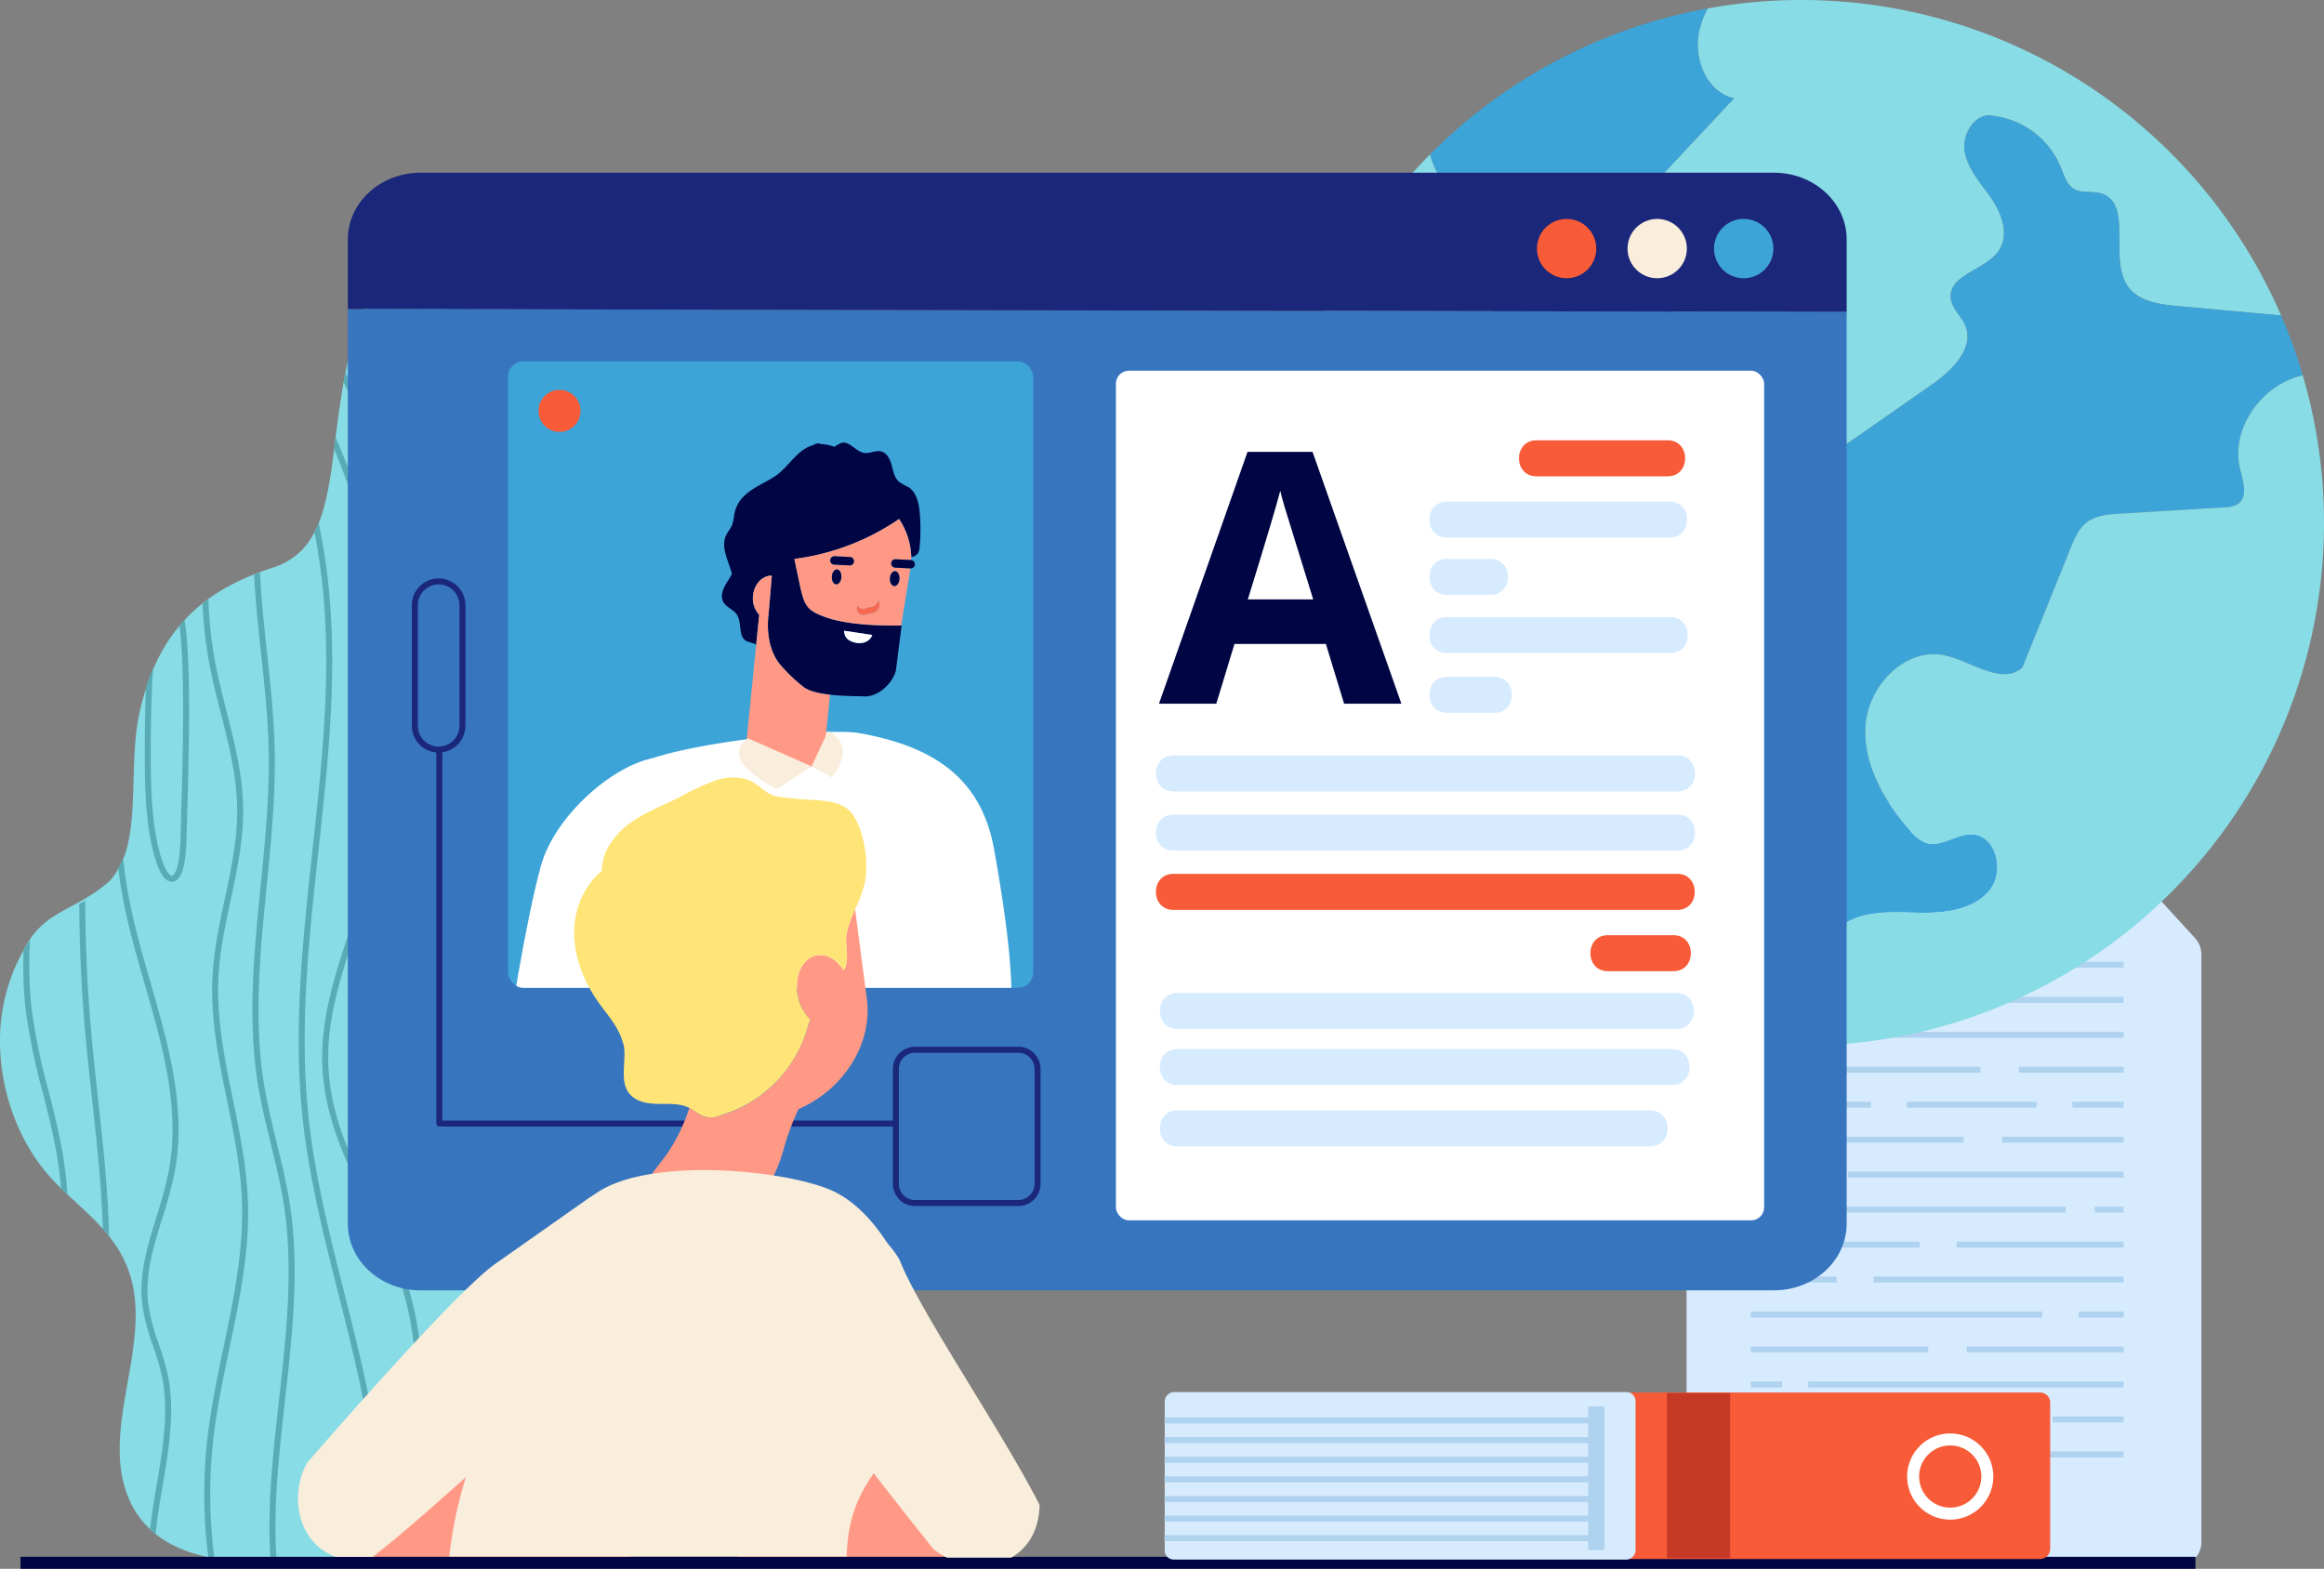 <svg xmlns="http://www.w3.org/2000/svg" xmlns:xlink="http://www.w3.org/1999/xlink" width="631" height="426.004" viewBox="0 0 631 426.004">
  <rect x="0" y="0" width="631" height="426.004" fill="#808080" stroke="none"/>
  <defs>
    <clipPath id="clip-path">
      <path id="Path_1965" data-name="Path 1965" d="M674.307,124.236c-10.96-13.845-22.328-28.033-36.428-35.081S606.091,83.961,596.072,99c-25.262,37.918-8.15,79.255-33.354,87.454-48.079,15.638-33.872,58.844-40.222,78.013-7.117,16.678-19.7,11.909-27.476,25.833-11.088,18.921-7.084,45.233,6.6,60.986,7.893,9.086,18.843,15.019,22.517,28.066,5.122,18.185-7.156,39.316-1.558,57.246,4.818,15.43,19.652,19.117,32.1,19.736a269.245,269.245,0,0,0,49.181-2.073c3.055-.408,6.263-.952,8.74-3.384,3.847-3.782,4.776-10.853,5.321-17.213.349-4.111.606-8.232.89-12.349l25.829-.075Z" transform="translate(-488.612 -85.201)" fill="none"/>
    </clipPath>
    <clipPath id="clip-path-2">
      <rect id="Rectangle_16840" data-name="Rectangle 16840" width="142.572" height="170.13" rx="4.145" fill="#3da4d8"/>
    </clipPath>
  </defs>
  <g id="Group_8546" data-name="Group 8546" transform="translate(-488.612 -119.329)">
    <path id="Path_1945" data-name="Path 1945" d="M730.9,135.839H635.19a6.309,6.309,0,0,0-6.113,6.484V336.472a6.307,6.307,0,0,0,6.113,6.484H762.759a6.3,6.3,0,0,0,6.113-6.484V177.15a6.7,6.7,0,0,0-1.725-4.515l-31.864-34.827A5.943,5.943,0,0,0,730.9,135.839Z" transform="translate(317.457 201.438)" fill="#d7ebff"/>
    <g id="Group_8487" data-name="Group 8487" transform="translate(963.984 380.505)">
      <g id="Group_8456" data-name="Group 8456" transform="translate(79.451 0)">
        <rect id="Rectangle_16804" data-name="Rectangle 16804" width="21.773" height="1.63" fill="#afd2ef"/>
      </g>
      <g id="Group_8457" data-name="Group 8457" transform="translate(0 0)">
        <rect id="Rectangle_16805" data-name="Rectangle 16805" width="69.082" height="1.63" fill="#afd2ef"/>
      </g>
      <g id="Group_8458" data-name="Group 8458" transform="translate(49.21 9.497)">
        <rect id="Rectangle_16806" data-name="Rectangle 16806" width="52.014" height="1.63" fill="#afd2ef"/>
      </g>
      <g id="Group_8459" data-name="Group 8459" transform="translate(0 9.497)">
        <rect id="Rectangle_16807" data-name="Rectangle 16807" width="34.524" height="1.63" fill="#afd2ef"/>
      </g>
      <g id="Group_8460" data-name="Group 8460" transform="translate(24.731 18.994)">
        <rect id="Rectangle_16808" data-name="Rectangle 16808" width="76.493" height="1.63" fill="#afd2ef"/>
      </g>
      <g id="Group_8461" data-name="Group 8461" transform="translate(0 18.994)">
        <rect id="Rectangle_16809" data-name="Rectangle 16809" width="14.938" height="1.63" fill="#afd2ef"/>
      </g>
      <g id="Group_8462" data-name="Group 8462" transform="translate(72.813 28.489)">
        <rect id="Rectangle_16810" data-name="Rectangle 16810" width="28.411" height="1.63" fill="#afd2ef"/>
      </g>
      <g id="Group_8463" data-name="Group 8463" transform="translate(0 28.489)">
        <rect id="Rectangle_16811" data-name="Rectangle 16811" width="62.352" height="1.63" fill="#afd2ef"/>
      </g>
      <g id="Group_8464" data-name="Group 8464" transform="translate(87.312 37.986)">
        <rect id="Rectangle_16812" data-name="Rectangle 16812" width="13.912" height="1.63" fill="#afd2ef"/>
      </g>
      <g id="Group_8465" data-name="Group 8465" transform="translate(42.346 37.986)">
        <rect id="Rectangle_16813" data-name="Rectangle 16813" width="35.24" height="1.63" fill="#afd2ef"/>
      </g>
      <g id="Group_8466" data-name="Group 8466" transform="translate(0 37.986)">
        <rect id="Rectangle_16814" data-name="Rectangle 16814" width="32.616" height="1.63" fill="#afd2ef"/>
      </g>
      <g id="Group_8467" data-name="Group 8467" transform="translate(68.223 47.483)">
        <rect id="Rectangle_16815" data-name="Rectangle 16815" width="33.002" height="1.63" fill="#afd2ef"/>
      </g>
      <g id="Group_8468" data-name="Group 8468" transform="translate(0 47.483)">
        <rect id="Rectangle_16816" data-name="Rectangle 16816" width="57.761" height="1.63" fill="#afd2ef"/>
      </g>
      <g id="Group_8469" data-name="Group 8469" transform="translate(26.338 56.979)">
        <rect id="Rectangle_16817" data-name="Rectangle 16817" width="74.886" height="1.63" fill="#afd2ef"/>
      </g>
      <g id="Group_8470" data-name="Group 8470" transform="translate(0 56.979)">
        <rect id="Rectangle_16818" data-name="Rectangle 16818" width="16.533" height="1.63" fill="#afd2ef"/>
      </g>
      <g id="Group_8471" data-name="Group 8471" transform="translate(93.373 66.476)">
        <rect id="Rectangle_16819" data-name="Rectangle 16819" width="7.851" height="1.63" fill="#afd2ef"/>
      </g>
      <g id="Group_8472" data-name="Group 8472" transform="translate(0 66.476)">
        <rect id="Rectangle_16820" data-name="Rectangle 16820" width="85.478" height="1.63" fill="#afd2ef"/>
      </g>
      <g id="Group_8473" data-name="Group 8473" transform="translate(55.87 75.973)">
        <rect id="Rectangle_16821" data-name="Rectangle 16821" width="45.354" height="1.63" fill="#afd2ef"/>
      </g>
      <g id="Group_8474" data-name="Group 8474" transform="translate(0 75.973)">
        <rect id="Rectangle_16822" data-name="Rectangle 16822" width="45.8" height="1.63" fill="#afd2ef"/>
      </g>
      <g id="Group_8475" data-name="Group 8475" transform="translate(33.365 85.468)">
        <rect id="Rectangle_16823" data-name="Rectangle 16823" width="67.859" height="1.63" fill="#afd2ef"/>
      </g>
      <g id="Group_8476" data-name="Group 8476" transform="translate(0 85.468)">
        <rect id="Rectangle_16824" data-name="Rectangle 16824" width="23.298" height="1.63" fill="#afd2ef"/>
      </g>
      <g id="Group_8477" data-name="Group 8477" transform="translate(89.031 94.965)">
        <rect id="Rectangle_16825" data-name="Rectangle 16825" width="12.193" height="1.63" fill="#afd2ef"/>
      </g>
      <g id="Group_8478" data-name="Group 8478" transform="translate(0 94.965)">
        <rect id="Rectangle_16826" data-name="Rectangle 16826" width="79.162" height="1.63" fill="#afd2ef"/>
      </g>
      <g id="Group_8479" data-name="Group 8479" transform="translate(58.633 104.462)">
        <rect id="Rectangle_16827" data-name="Rectangle 16827" width="42.591" height="1.63" fill="#afd2ef"/>
      </g>
      <g id="Group_8480" data-name="Group 8480" transform="translate(0 104.462)">
        <rect id="Rectangle_16828" data-name="Rectangle 16828" width="48.169" height="1.63" fill="#afd2ef"/>
      </g>
      <g id="Group_8481" data-name="Group 8481" transform="translate(15.6 113.959)">
        <rect id="Rectangle_16829" data-name="Rectangle 16829" width="85.624" height="1.63" fill="#afd2ef"/>
      </g>
      <g id="Group_8482" data-name="Group 8482" transform="translate(0 113.959)">
        <rect id="Rectangle_16830" data-name="Rectangle 16830" width="8.494" height="1.63" fill="#afd2ef"/>
      </g>
      <g id="Group_8483" data-name="Group 8483" transform="translate(81.925 123.454)">
        <rect id="Rectangle_16831" data-name="Rectangle 16831" width="19.299" height="1.63" fill="#afd2ef"/>
      </g>
      <g id="Group_8484" data-name="Group 8484" transform="translate(0 123.454)">
        <rect id="Rectangle_16832" data-name="Rectangle 16832" width="72.056" height="1.63" fill="#afd2ef"/>
      </g>
      <g id="Group_8485" data-name="Group 8485" transform="translate(50.935 132.951)">
        <rect id="Rectangle_16833" data-name="Rectangle 16833" width="50.289" height="1.63" fill="#afd2ef"/>
      </g>
      <g id="Group_8486" data-name="Group 8486" transform="translate(0 132.951)">
        <rect id="Rectangle_16834" data-name="Rectangle 16834" width="40.076" height="1.63" fill="#afd2ef"/>
      </g>
    </g>
    <g id="Group_8489" data-name="Group 8489" transform="translate(835.628 119.329)">
      <g id="Group_8488" data-name="Group 8488">
        <path id="Path_1946" data-name="Path 1946" d="M654.1,273.925c2.846-8.926-5.219-21.2-13.862-17.575q-1.208-10.939-2.416-21.875c-.2-1.845-.359-3.883.727-5.389,1.353-1.875,4-2.116,6.315-2.187l11.094-.333c1.884-.059,4.007-.023,5.327,1.324,1.063,1.086,1.284,2.706,1.611,4.189,2.22,10.175,12.538,17.921,22.928,17.21s19.557-9.783,20.375-20.167c1.147-14.579-12.173-26.351-25.7-31.906-1.783-.73-3.723-1.513-4.688-3.182-.978-1.7-.659-3.811-.258-5.728,1.637-7.765,4.176-15.446,4.215-23.384s-3.038-16.512-9.969-20.379c-5.053-2.82-11.844-3.068-15.277-7.73-7.609-10.331,10.413-27.456,1.131-36.314-2.037-1.943-4.89-2.709-7.443-3.9-5.966-2.778-10.132-8.437-11.88-14.755a141.909,141.909,0,0,0,6.934,206.619C647.928,284.269,652.225,279.8,654.1,273.925Z" transform="translate(-595.057 -39.918)" fill="#88dce5"/>
        <path id="Path_1947" data-name="Path 1947" d="M651.565,95.672q-9.14,9.765-18.283,19.531c-6.152,6.572-12.261,17.477-5.49,23.414,2.292,2.011,5.464,2.628,8.137,4.095s5,4.672,3.677,7.417c-1.03,2.132-3.658,2.82-5.633,4.121-4.59,3.019-5.523,9.679-3.6,14.82s6.025,9.122,10,12.92q7.179,6.856,14.351,13.712c2.2,2.1,4.61,4.3,7.622,4.681,3.462.43,6.68-1.659,9.539-3.655l33.357-23.267c5.474-3.824,11.681-9.855,9.141-16.033-1.082-2.631-3.668-4.646-3.954-7.479-.646-6.435,9.558-7.615,13.122-13.011,2.745-4.157.8-9.8-1.992-13.924s-6.474-7.945-7.355-12.848,3.136-10.99,7.938-9.679A22.847,22.847,0,0,1,740.3,114.4c.874,2.187,1.565,4.724,3.6,5.914,2.129,1.245,4.871.489,7.237,1.174,8.975,2.6,2.018,17.643,7.394,25.288,2.846,4.049,8.417,4.851,13.347,5.3q4,.367,8,.73,10.118.919,20.239,1.842A141.918,141.918,0,0,0,644.4,71.281a25.165,25.165,0,0,0-2.321,6.324C640.523,85,644.187,94.059,651.565,95.672Z" transform="translate(-527.778 -68.985)" fill="#88dce5"/>
        <path id="Path_1948" data-name="Path 1948" d="M695.276,334.294c5.712-4.15,15.156,3.511,20.307-1.314-3.6-5.467.753-13.226,6.738-15.87s12.835-1.891,19.381-1.852,13.813-1.066,17.95-6.139,1.842-14.853-4.695-15.159c-4.307-.2-8.4,3.6-12.515,2.328a10.282,10.282,0,0,1-4.375-3.364c-7.081-8.036-12.929-18.158-12.075-28.835s10.85-20.936,21.334-18.745c7.387,1.542,15.57,8.3,21.226,3.309q6.543-16.216,13.092-32.434c1.034-2.559,2.155-5.242,4.336-6.941,2.494-1.94,5.858-2.207,9.011-2.4l28.408-1.721a6.99,6.99,0,0,0,3.645-.9c2.778-1.923,1.474-6.155.646-9.431-2.814-11.156,6.06-23.117,16.978-25.494a141.036,141.036,0,0,0-5.888-16.277q-10.117-.924-20.239-1.842-4-.367-8-.73c-4.929-.447-10.5-1.249-13.347-5.3-5.376-7.645,1.581-22.683-7.394-25.288-2.367-.685-5.109.072-7.237-1.174-2.034-1.19-2.725-3.726-3.6-5.914A22.847,22.847,0,0,0,760.809,98.9c-4.8-1.311-8.815,4.779-7.938,9.679s4.564,8.727,7.355,12.848,4.737,9.767,1.992,13.924c-3.563,5.4-13.767,6.575-13.122,13.011.287,2.833,2.872,4.848,3.954,7.479,2.54,6.178-3.668,12.209-9.141,16.033l-33.357,23.267c-2.859,2-6.077,4.085-9.539,3.655-3.012-.378-5.425-2.582-7.622-4.681q-7.174-6.856-14.351-13.712c-3.971-3.8-8.065-7.775-10-12.92s-.994-11.8,3.6-14.82c1.975-1.3,4.6-1.989,5.633-4.121,1.324-2.745-1-5.95-3.677-7.417s-5.845-2.083-8.137-4.095c-6.771-5.937-.662-16.841,5.49-23.414q9.14-9.766,18.283-19.531c-7.378-1.614-11.042-10.677-9.49-18.067a25.163,25.163,0,0,1,2.321-6.324,141.864,141.864,0,0,0-75.346,39.632c1.747,6.318,5.914,11.977,11.88,14.755,2.552,1.19,5.405,1.956,7.443,3.9,9.281,8.858-8.74,25.983-1.131,36.314,3.433,4.662,10.223,4.91,15.277,7.73,6.931,3.866,10.008,12.444,9.969,20.379s-2.579,15.619-4.215,23.384c-.4,1.917-.72,4.033.258,5.728.965,1.669,2.9,2.452,4.688,3.182,13.529,5.555,26.85,17.327,25.7,31.906-.818,10.383-9.985,19.456-20.375,20.167s-20.708-7.035-22.928-17.21c-.326-1.483-.548-3.1-1.611-4.189-1.32-1.346-3.443-1.382-5.327-1.324l-11.094.333c-2.312.072-4.962.313-6.315,2.188-1.086,1.506-.929,3.544-.727,5.389q1.208,10.934,2.416,21.875c8.642-3.622,16.708,8.649,13.862,17.575-1.874,5.878-6.171,10.344-10.836,14.54a141.262,141.262,0,0,0,73.224,33.918q1.946-5,3.9-10C692.583,337.789,693.476,335.6,695.276,334.294Z" transform="translate(-566.445 -67.393)" fill="#3da4d8"/>
        <path id="Path_1949" data-name="Path 1949" d="M772.119,125.748c.828,3.276,2.132,7.508-.646,9.431a6.99,6.99,0,0,1-3.645.9L739.42,137.8c-3.152.192-6.517.46-9.011,2.4-2.181,1.7-3.3,4.381-4.336,6.941q-6.548,16.216-13.092,32.434c-5.656,4.994-13.839-1.767-21.226-3.309-10.484-2.191-20.48,8.069-21.334,18.745s4.994,20.8,12.075,28.835a10.282,10.282,0,0,0,4.375,3.364c4.117,1.275,8.209-2.53,12.515-2.328,6.536.306,8.831,10.087,4.695,15.159s-11.4,6.175-17.95,6.139-13.392-.8-19.381,1.852-10.337,10.4-6.738,15.87c-5.151,4.825-14.6-2.836-20.307,1.314-1.8,1.307-2.693,3.495-3.5,5.568q-1.951,5-3.9,10c4.391.636,8.845,1.1,13.366,1.327A142,142,0,0,0,789.1,100.254C778.179,102.631,769.305,114.592,772.119,125.748Z" transform="translate(-510.875 1.685)" fill="#88dce5"/>
      </g>
    </g>
    <g id="Group_8506" data-name="Group 8506" transform="translate(488.612 172.196)">
      <path id="Path_1950" data-name="Path 1950" d="M674.33,124.236C663.366,110.39,652,96.2,637.9,89.154S606.11,83.961,596.095,99c-25.265,37.918-8.15,79.255-33.353,87.454-17.793,5.787-30.984,15.766-36.229,39.3-2.761,12.391-.359,27.74-3.994,38.71-1.408,3.3-2.866,6.044-4.541,7.462-9.575,8.1-17.405,7.5-22.938,18.37a50.2,50.2,0,0,0-6.422,25.552c.189,13.559,5.353,26.6,13.03,35.437,7.893,9.082,18.84,15.016,22.514,28.066,5.121,18.181-7.153,39.313-1.555,57.243,4.815,15.43,19.648,19.117,32.1,19.736a269.23,269.23,0,0,0,49.181-2.073c3.058-.408,6.266-.949,8.744-3.384,3.847-3.782,4.773-10.853,5.317-17.213.352-4.111.606-8.232.893-12.349l25.829-.075Z" transform="translate(-488.612 -85.201)" fill="#88dce5"/>
      <g id="Group_8505" data-name="Group 8505">
        <g id="Group_8504" data-name="Group 8504" clip-path="url(#clip-path)">
          <g id="Group_8490" data-name="Group 8490" transform="translate(6.325 176.11)">
            <path id="Path_1951" data-name="Path 1951" d="M500.416,263.352l-1.591-.342a104.489,104.489,0,0,0,1.063-37.768c-.978-6.263-2.549-12.453-4.072-18.442a171.844,171.844,0,0,1-4.571-21.969c-1.826-15.339.306-30.726,2.37-45.608l1.617.225c-2.051,14.778-4.17,30.061-2.367,45.188a170.629,170.629,0,0,0,4.528,21.764c1.532,6.021,3.113,12.255,4.1,18.589A106.084,106.084,0,0,1,500.416,263.352Z" transform="translate(-490.553 -139.222)" fill="#59acb5"/>
          </g>
          <g id="Group_8491" data-name="Group 8491" transform="translate(21.513 127.453)">
            <path id="Path_1952" data-name="Path 1952" d="M498.141,319.473l-1.545-.518c7.922-23.541,4.968-50.407,2.106-76.393-.571-5.18-1.138-10.341-1.617-15.449a423.976,423.976,0,0,1,2.83-102.816l1.61.241a422.389,422.389,0,0,0-2.817,102.421c.479,5.1,1.047,10.25,1.614,15.427C503.2,268.545,506.177,295.593,498.141,319.473Z" transform="translate(-495.211 -124.297)" fill="#59acb5"/>
          </g>
          <g id="Group_8492" data-name="Group 8492" transform="translate(30.986 89.503)">
            <path id="Path_1953" data-name="Path 1953" d="M508.8,405.109c-2.738-10.207-.893-21.148.893-31.727,1.669-9.884,3.394-20.1,1.353-29.647a72.781,72.781,0,0,0-2.37-8.01,55.768,55.768,0,0,1-2.892-11.045c-1.027-8.339,1.451-16.326,3.847-24.049a111.984,111.984,0,0,0,3.319-12.323c3.208-16.969-1.721-34.094-6.484-50.658-2.142-7.433-4.352-15.117-5.836-22.755-6.712-34.625,1.444-72.112,8-102.238l1.591.349c-6.523,29.976-14.644,67.284-7.994,101.58,1.467,7.567,3.671,15.215,5.8,22.615,4.822,16.744,9.8,34.061,6.523,51.411a114.475,114.475,0,0,1-3.364,12.5c-2.455,7.909-4.773,15.378-3.788,23.365a54.653,54.653,0,0,0,2.82,10.729,73.187,73.187,0,0,1,2.416,8.189c2.109,9.845.359,20.222-1.337,30.256-1.757,10.406-3.576,21.171-.926,31.032Z" transform="translate(-498.117 -112.656)" fill="#59acb5"/>
          </g>
          <g id="Group_8493" data-name="Group 8493" transform="translate(54.893 76.042)">
            <path id="Path_1954" data-name="Path 1954" d="M516.057,435.97c-8.447-19.733-11.72-42.977-9.219-65.445.942-8.483,2.709-16.93,4.417-25.1,2.7-12.884,5.487-26.207,4.991-39.685-.339-9.177-2.21-18.315-4.016-27.15-2.246-10.983-4.571-22.338-3.974-33.859.375-7.166,1.878-14.207,3.335-21.018,1.7-7.935,3.449-16.144,3.361-24.45-.095-8.933-2.308-17.634-4.45-26.045-1.089-4.274-2.217-8.695-3.061-13.122a115.309,115.309,0,0,1,2.041-51.568l1.575.437a113.629,113.629,0,0,0-2.015,50.824c.835,4.378,1.956,8.776,3.038,13.024,2.165,8.509,4.408,17.3,4.5,26.433.088,8.489-1.682,16.786-3.4,24.809-1.441,6.745-2.931,13.725-3.3,20.763-.59,11.309,1.715,22.563,3.938,33.445,1.822,8.9,3.707,18.1,4.052,27.417.5,13.673-2.3,27.1-5.027,40.079-1.7,8.134-3.459,16.541-4.394,24.946-2.468,22.194.763,45.148,9.1,64.627Z" transform="translate(-505.451 -108.527)" fill="#59acb5"/>
          </g>
          <g id="Group_8494" data-name="Group 8494" transform="translate(68.545 61.532)">
            <path id="Path_1955" data-name="Path 1955" d="M517.759,432.22c-5.689-19.854-3.26-41.484-.913-62.4,1.946-17.356,3.958-35.3,1.421-52.356-.87-5.829-2.282-11.6-3.648-17.174-1.3-5.317-2.65-10.82-3.534-16.395-2.794-17.63-.984-35.851.763-53.468,1.206-12.134,2.452-24.688,2.2-36.989-.186-8.786-1.141-17.656-2.064-26.23-.645-5.989-1.31-12.183-1.711-18.315a220.548,220.548,0,0,1,1.627-44.813l1.617.225a218.957,218.957,0,0,0-1.62,44.483c.4,6.1,1.066,12.271,1.708,18.243.929,8.61,1.888,17.516,2.073,26.371.258,12.4-.994,25-2.2,37.187-1.738,17.516-3.537,35.626-.776,53.051.874,5.51,2.214,10.973,3.5,16.261,1.376,5.614,2.8,11.42,3.677,17.324,2.572,17.265.544,35.316-1.415,52.777-2.328,20.76-4.74,42.231.861,61.771Z" transform="translate(-509.638 -104.076)" fill="#59acb5"/>
          </g>
          <g id="Group_8495" data-name="Group 8495" transform="translate(74.765 50.95)">
            <path id="Path_1956" data-name="Path 1956" d="M535.054,447.586l-1.529-.571c7.2-19.313,7.5-43.685.926-74.512-1.741-8.153-3.818-16.349-5.826-24.278-4.052-15.994-8.238-32.535-9.884-49.556-2.272-23.538.349-47.571,2.882-70.812,2.657-24.333,5.4-49.494,2.481-73.958-2.181-18.269-7.459-35.72-12.558-52.6l1.558-.469c5.121,16.942,10.419,34.465,12.616,52.875,2.944,24.652.189,49.908-2.474,74.329-2.527,23.159-5.141,47.108-2.882,70.479,1.63,16.9,5.8,33.376,9.839,49.312,2.015,7.942,4.095,16.154,5.839,24.34C542.683,403.3,542.363,427.973,535.054,447.586Z" transform="translate(-511.546 -100.83)" fill="#59acb5"/>
          </g>
          <g id="Group_8496" data-name="Group 8496" transform="translate(84.769 -3.086)">
            <path id="Path_1957" data-name="Path 1957" d="M555.207,477.965a238.73,238.73,0,0,1,1.565-56.976c.241-1.637.5-3.293.756-4.965,2.393-15.4,4.867-31.329-1.441-43.613-2.409-4.691-5.77-8.075-9.33-11.661-3.338-3.358-6.787-6.83-9.294-11.417-8.841-16.176-3.087-38.612,2.011-54.081,5.611-17.021,11.964-36.31,6.256-53.227a69.418,69.418,0,0,0-4.695-10.2,59.813,59.813,0,0,1-5.451-12.626c-2.227-8.378-1.187-17.347-.176-26.018.753-6.481,1.532-13.187.955-19.632-.994-11.117-5.894-20.76-10.631-30.087-4.43-8.724-9.014-17.744-10.566-28.108-1.6-10.706.336-22.331,5.19-31.1l1.425.789c-4.685,8.463-6.556,19.7-5,30.064,1.513,10.106,6.038,19.006,10.409,27.616,4.808,9.464,9.777,19.247,10.8,30.677.59,6.615-.2,13.4-.962,19.968-1.033,8.913-2.011,17.334.13,25.412a58.788,58.788,0,0,0,5.317,12.281,71.05,71.05,0,0,1,4.805,10.439c5.878,17.438-.567,37-6.256,54.26-5,15.182-10.67,37.171-2.129,52.79,2.4,4.385,5.764,7.775,9.017,11.048,3.491,3.518,7.1,7.153,9.627,12.065,6.549,12.757,4.033,28.949,1.6,44.611-.258,1.666-.515,3.319-.756,4.952a237.369,237.369,0,0,0-1.552,56.588Z" transform="translate(-514.615 -84.255)" fill="#59acb5"/>
          </g>
          <g id="Group_8497" data-name="Group 8497" transform="translate(122.332 -9.241)">
            <path id="Path_1958" data-name="Path 1958" d="M566.532,501.114c-9.308-21.608-20-50.332-20.075-80.947-.033-12.779,1.777-25.657,3.528-38.11,2.377-16.923,4.838-34.426,2.562-51.489-1.389-10.432-4.528-20.392-7.557-30.019a236.208,236.208,0,0,1-6.357-22.859,137.66,137.66,0,0,1,1.826-61.416c1.526-5.845,3.443-11.619,5.3-17.2,3.469-10.435,7.051-21.223,8.091-32.7,2.774-30.71-12.167-57.915-27.71-83.151l1.389-.854c15.687,25.468,30.765,52.943,27.945,84.152-1.056,11.664-4.672,22.543-8.167,33.067-1.849,5.555-3.759,11.306-5.268,17.1a135.943,135.943,0,0,0-1.806,60.676,234.4,234.4,0,0,0,6.311,22.7c3.055,9.7,6.214,19.723,7.622,30.292,2.3,17.288-.173,34.9-2.566,51.933-1.741,12.4-3.544,25.22-3.511,37.885.072,30.315,10.7,58.837,19.942,80.3Z" transform="translate(-526.137 -82.367)" fill="#59acb5"/>
          </g>
          <g id="Group_8498" data-name="Group 8498" transform="translate(159.542 -9.531)">
            <path id="Path_1959" data-name="Path 1959" d="M557.167,445.047c-11.821-9.581-19.521-27.7-19.616-46.166-.072-13.373,3.547-26.221,7.051-38.645,3.593-12.753,7.309-25.943,6.941-39.561-.271-10.044-2.774-19.811-5.19-29.259-2.064-8.059-4.2-16.392-4.985-24.956-1.731-18.837,3.061-37.171,7.694-54.9,3.276-12.535,6.664-25.5,7.782-38.648,2.54-29.921-6.22-58.508-17.053-90.1l1.542-.531c10.9,31.776,19.7,60.533,17.135,90.77-1.131,13.291-4.535,26.322-7.827,38.922-4.6,17.594-9.353,35.789-7.648,54.342.776,8.437,2.892,16.7,4.939,24.7,2.438,9.536,4.965,19.394,5.242,29.621.375,13.862-3.378,27.173-7.006,40.043-3.469,12.316-7.058,25.053-6.986,38.195.095,18,7.557,35.623,19.013,44.907Z" transform="translate(-537.551 -82.278)" fill="#59acb5"/>
          </g>
          <g id="Group_8499" data-name="Group 8499" transform="translate(95.903 -11.523)">
            <path id="Path_1960" data-name="Path 1960" d="M547.507,207.9a7.155,7.155,0,0,1-4.845-1.861c-3.094-2.781-4.166-7.968-4.522-11.831a97.776,97.776,0,0,1-.235-10.044,92.22,92.22,0,0,0-.28-10.393c-1.047-10.129-5.435-19.013-9.673-27.606-1.02-2.064-2.037-4.124-3.009-6.2-6.761-14.452-8.577-26.834-5.389-36.809l1.552.5c-3.058,9.568-1.268,21.552,5.314,35.619.965,2.064,1.979,4.111,2.993,6.168,4.307,8.721,8.757,17.738,9.836,28.157a94.306,94.306,0,0,1,.287,10.579,96.966,96.966,0,0,0,.228,9.878c.329,3.573,1.288,8.339,3.987,10.765,2.947,2.654,7.052,1.314,9.575-1.389,2.438-2.611,4.271-6.621,5.764-12.62,5.725-22.983,1.138-50.136-11.417-67.568-1.281-1.777-2.667-3.508-4.013-5.18-3.136-3.912-6.387-7.955-8.59-13.017-3.218-7.381-3.456-18.145,1.711-23.381l1.157,1.144c-4.62,4.681-4.31,14.85-1.372,21.588,2.116,4.861,5.294,8.818,8.365,12.646,1.356,1.689,2.761,3.436,4.065,5.249,12.815,17.8,17.506,45.491,11.671,68.914-1.558,6.279-3.514,10.517-6.152,13.34A9.769,9.769,0,0,1,547.507,207.9Z" transform="translate(-518.03 -81.667)" fill="#59acb5"/>
          </g>
          <g id="Group_8500" data-name="Group 8500" transform="translate(114.024 211.345)">
            <path id="Path_1961" data-name="Path 1961" d="M545.713,212.153a4.181,4.181,0,0,1-2.755-1.663l-8.74-9.35a44.025,44.025,0,0,1-5.92-7.358c-3.71-6.178-5.311-14.921-4.506-24.617.923-11.169,4.581-18.484,9.536-19.094,4.659-.571,9.239,4.711,12.571,14.514a72.715,72.715,0,0,1,2.892,13.656c1.588,11.945,1.6,21.353.046,29.611-.483,2.553-1.34,3.941-2.637,4.241A2.078,2.078,0,0,1,545.713,212.153Zm-11.7-60.494a4,4,0,0,0-.482.029c-4.082.5-7.267,7.417-8.111,17.611-.776,9.356.747,17.754,4.28,23.645a42.935,42.935,0,0,0,5.715,7.084l8.737,9.347c.382.408,1.183,1.255,1.682,1.131.205-.046.922-.4,1.4-2.957,1.526-8.082,1.51-17.324-.059-29.093a71.265,71.265,0,0,0-2.813-13.347C541.468,156.618,537.631,151.66,534.009,151.66Z" transform="translate(-523.589 -150.03)" fill="#59acb5"/>
          </g>
          <g id="Group_8501" data-name="Group 8501" transform="translate(86.54 58.986)">
            <path id="Path_1962" data-name="Path 1962" d="M535.432,447.729l-1.63-.065c.469-12.043,2.243-24.362,3.958-36.275,3.312-23.062,6.742-46.909.509-68.68-2.406-8.4-6.23-16.271-9.93-23.88-5.8-11.938-11.8-24.284-12.222-38.694-.369-12.685,3.7-24.838,7.635-36.591,4.76-14.227,9.258-27.665,6.484-41.859a80.855,80.855,0,0,0-2.478-8.955,67.6,67.6,0,0,1-2.875-11.257c-.923-6.735.085-13.559,1.06-20.154a112.4,112.4,0,0,0,1.4-12.955c.489-16.542-6.54-31.988-12.183-44.4l1.483-.675c5.715,12.564,12.828,28.2,12.33,45.116a113.763,113.763,0,0,1-1.415,13.148c-.959,6.484-1.95,13.187-1.056,19.691a65.831,65.831,0,0,0,2.813,10.986,81.934,81.934,0,0,1,2.52,9.141c2.856,14.612-1.92,28.884-6.54,42.684-3.886,11.619-7.906,23.632-7.547,36.03.407,14.061,6.067,25.7,12.059,38.028,3.729,7.671,7.583,15.6,10.028,24.141,6.334,22.106,2.879,46.13-.46,69.361C537.662,423.494,535.9,435.768,535.432,447.729Z" transform="translate(-515.158 -103.295)" fill="#59acb5"/>
          </g>
          <g id="Group_8502" data-name="Group 8502" transform="translate(144.204 -12.36)">
            <path id="Path_1963" data-name="Path 1963" d="M555.725,459c-11.642-19.665-16.317-46.055-12.5-70.6.809-5.2,2-10.383,3.146-15.391,1.881-8.2,3.827-16.669,4.1-25.314.456-14.331-3.641-28.092-7.606-41.4-3.3-11.084-6.716-22.547-7.6-34.475-1.314-17.627,2.934-34.856,7.042-51.519,1.721-6.983,3.5-14.2,4.845-21.35,7.378-39.17,2.028-82.851-14.305-116.84l1.474-.707c16.473,34.292,21.872,78.349,14.436,117.851-1.353,7.192-3.139,14.432-4.864,21.435-4.078,16.542-8.294,33.64-7,51.01.871,11.752,4.261,23.13,7.537,34.13,4,13.435,8.137,27.322,7.674,41.918-.28,8.8-2.243,17.353-4.143,25.624-1.141,4.981-2.324,10.132-3.123,15.28-3.759,24.177.838,50.166,12.294,69.514Z" transform="translate(-532.846 -81.41)" fill="#59acb5"/>
          </g>
          <g id="Group_8503" data-name="Group 8503" transform="translate(39.314 108.908)">
            <path id="Path_1964" data-name="Path 1964" d="M508,196.265a2.032,2.032,0,0,1-.727-.134c-1.751-.642-2.957-3.6-3.518-5.3-2.722-8.232-3.087-19.048-3.087-28.545v-.766c-.062-40.623,4.251-42.234,5.669-42.765,1.121-.417,2.279.062,3.446,1.412,3.547,4.1,3.185,32,2.37,58.759-.068,2.279-.127,4.117-.153,5.353-.192,8.991-1.751,10.967-2.9,11.668A2.106,2.106,0,0,1,508,196.265Zm-.887-76.018a.546.546,0,0,0-.205.036c-1.1.411-4.665,4.59-4.61,41.233v.769c0,9.369.355,20.023,3.006,28.036.929,2.813,1.943,4.065,2.533,4.28a.42.42,0,0,0,.411-.049c.58-.352,1.946-2.06,2.122-10.312.026-1.239.085-3.081.153-5.369.447-14.621,1.633-53.468-1.976-57.641C508.148,120.762,507.594,120.247,507.118,120.247Z" transform="translate(-500.672 -118.608)" fill="#59acb5"/>
          </g>
        </g>
      </g>
    </g>
    <path id="Path_1966" data-name="Path 1966" d="M517.58,94.721V343.072c0,10.012,8.841,18.129,19.749,18.129H904.793c10.908,0,19.75-8.117,19.75-18.129V95.529Z" transform="translate(65.468 108.51)" fill="#3775bf"/>
    <rect id="Rectangle_16836" data-name="Rectangle 16836" width="72.446" height="25.612" transform="translate(689.005 517.49)" fill="#ff9985"/>
    <rect id="Rectangle_16837" data-name="Rectangle 16837" width="72.446" height="25.612" transform="translate(587.219 518.182)" fill="#ff9985"/>
    <path id="Path_1969" data-name="Path 1969" d="M924.542,101.5c0-10.012-8.841-18.129-19.75-18.129H537.329c-10.908,0-19.749,8.118-19.749,18.129v18.876l406.962.808Z" transform="translate(65.468 82.856)" fill="#1b277a"/>
    <g id="Group_8508" data-name="Group 8508" transform="translate(494.177 542.073)">
      <rect id="Rectangle_16838" data-name="Rectangle 16838" width="590.534" height="3.26" fill="#000543"/>
    </g>
    <g id="Group_8515" data-name="Group 8515" transform="translate(626.554 217.446)">
      <rect id="Rectangle_16839" data-name="Rectangle 16839" width="142.572" height="170.13" rx="4.145" fill="#3da4d8"/>
      <g id="Group_8514" data-name="Group 8514" clip-path="url(#clip-path-2)">
        <g id="Group_8511" data-name="Group 8511" transform="translate(28.038 100.611)">
          <g id="Group_8510" data-name="Group 8510">
            <g id="Group_8509" data-name="Group 8509">
              <path id="Path_1970" data-name="Path 1970" d="M544.143,223.509h103.2c.681-17.506,2.84-23.851-3.853-61.5-3.377-18.99-15.749-28.033-36.734-31.733-9.5-1.676-53.025,3.338-60.94,9.079-11.511,17.334-3.707,36.219-3.726,57.331A86.38,86.38,0,0,1,544.143,223.509Z" transform="translate(-539.526 -129.943)" fill="#fff"/>
            </g>
          </g>
        </g>
        <path id="Path_1971" data-name="Path 1971" d="M564.432,218.662c1.422-6.68,3.847-17.083,4.222-19.586,2.223-14.983,9.764-45.667,11.11-57.305,2.579-22.247-32.923-2.1-39,19.652-3.987,14.263-9.275,46.231-10.23,57.24Z" transform="translate(-531.816 -24.485)" fill="#fff"/>
        <g id="Group_8512" data-name="Group 8512" transform="translate(58.067 22.07)">
          <path id="Path_1972" data-name="Path 1972" d="M550.012,143.937c-.962,1.545-1.76,3.524-.923,5.131.8,1.532,2.774,2.064,3.723,3.508,1.411,2.135.28,5.734,2.439,7.078.857.531,1.995.5,2.794,1.1l.818-8.157a6.48,6.48,0,0,1-1.7-4.9c.189-3.267,2.478-5.8,5.135-5.718l-.874,10.3c-.6,4.646.072,9.871,2.885,13.562a44,44,0,0,0,6.68,6.426c1.565,1.148,4.267,1.728,7.11,2.044,3.521.395,7.263.381,9.4.453,3.6.127,7.57-3.449,8.473-7l1.562-12.277c-.737.026-12.551.408-19.834-1.969-6.122-2-6.6-3.364-7.955-9.764l-1.333-6.321a64.786,64.786,0,0,0,28.431-10.84,19.6,19.6,0,0,1,3.312,10.338,2.488,2.488,0,0,0,1.2-.447c.981-.7,1-1.539,1.1-2.663a49.738,49.738,0,0,0-.049-9.294c-.258-2.465-.893-5.18-2.931-6.527a26.48,26.48,0,0,1-2.611-1.47c-1.265-1.063-1.594-2.859-2.021-4.473s-1.239-3.387-2.83-3.8c-1.519-.4-3.1.629-4.655.391-2.3-.352-3.984-3.355-6.223-2.7a12.976,12.976,0,0,0-1.894,1.05,10.683,10.683,0,0,0-3.524-.737,2.554,2.554,0,0,0-.994-.186,2.023,2.023,0,0,0-1.089.437c-4.512,1.131-6.7,5.959-10.478,8.473-4.163,2.768-9.826,4.251-11.029,10.2a18.683,18.683,0,0,1-.574,2.9c-.424,1.121-1.281,2-1.757,3.1-1.386,3.192.76,6.879,1.672,10.3A26.481,26.481,0,0,1,550.012,143.937Zm39.557,14.149c-1.1,2.817-4.362,2.145-4.362,2.145-2.9-.59-3.214-2.054-3.283-3.293Z" transform="translate(-548.737 -105.851)" fill="#000543"/>
          <path id="Path_1973" data-name="Path 1973" d="M552.871,122.654c.189-3.267,2.478-5.8,5.135-5.718l-.874,10.3c-.6,4.646.072,9.871,2.885,13.562a44,44,0,0,0,6.68,6.426c1.565,1.148,4.267,1.728,7.11,2.044l-1.845,18.331-3.651,1.434-17.676-2.24,3.12-31.081.818-8.157A6.48,6.48,0,0,1,552.871,122.654Z" transform="translate(-544.447 -80.803)" fill="#ff9985"/>
          <path id="Path_1974" data-name="Path 1974" d="M583.827,141.111c.033-.313.082-.619.1-.939l2.37-14.546-4.173-.205a1.138,1.138,0,0,1,.117-2.272l4.2.205a2.87,2.87,0,0,0,.068-.8,19.6,19.6,0,0,0-3.312-10.338,64.787,64.787,0,0,1-28.431,10.84l1.333,6.321c1.353,6.4,1.832,7.762,7.955,9.764C571.341,141.515,583.155,141.134,583.827,141.111Zm-1.7-14.729c.714.033,1.242.965,1.183,2.08s-.681,1.989-1.4,1.956-1.242-.968-1.184-2.083S581.414,126.346,582.125,126.382Zm-15.991,3.563c-.711-.036-1.242-.968-1.18-2.08s.682-1.992,1.392-1.956,1.242.968,1.183,2.083S566.848,129.981,566.135,129.945Zm5.718,6.067.055-.212a1.671,1.671,0,0,0,1.8.792l2.217-.512a2.263,2.263,0,0,0,1.685-1.816l.14.388a2.305,2.305,0,0,1-1.624,3.029l-2.22.512A1.747,1.747,0,0,1,571.853,136.012Zm-2.09-11.2-4.206-.205a1.138,1.138,0,0,1,.121-2.272l4.2.209a1.136,1.136,0,0,1-.117,2.269Z" transform="translate(-535.102 -91.472)" fill="#ff9985"/>
          <path id="Path_1975" data-name="Path 1975" d="M558.812,117.59a1.138,1.138,0,0,1,.121-2.272l4.2.209a1.136,1.136,0,0,1-.117,2.269Z" transform="translate(-528.357 -84.46)" fill="#000543"/>
          <path id="Path_1976" data-name="Path 1976" d="M562.837,116.648a1.133,1.133,0,0,1,1.177-1.079l4.2.205a1.158,1.158,0,0,1,1.059,1.193,1.137,1.137,0,0,1-1.177,1.079c-.029,0-4.2-.205-4.2-.205A1.13,1.13,0,0,1,562.837,116.648Z" transform="translate(-516.874 -83.892)" fill="#000543"/>
          <path id="Path_1977" data-name="Path 1977" d="M564.131,116.561c.714.033,1.242.965,1.183,2.08s-.681,1.989-1.4,1.956-1.242-.968-1.184-2.083S563.421,116.525,564.131,116.561Z" transform="translate(-517.108 -81.65)" fill="#000543"/>
          <path id="Path_1978" data-name="Path 1978" d="M557.9,118.372c.055-1.115.682-1.992,1.392-1.956s1.242.968,1.184,2.083-.682,1.989-1.4,1.953S557.836,119.483,557.9,118.372Z" transform="translate(-528.045 -81.978)" fill="#000543"/>
          <path id="Path_1979" data-name="Path 1979" d="M561.911,121.306l2.217-.512a2.263,2.263,0,0,0,1.685-1.816l.14.388a2.305,2.305,0,0,1-1.624,3.029l-2.22.512a1.747,1.747,0,0,1-2.057-2.181l.055-.212A1.671,1.671,0,0,0,561.911,121.306Z" transform="translate(-523.303 -76.185)" fill="#fa694f"/>
          <path id="Path_1980" data-name="Path 1980" d="M562.2,124.815c-2.9-.59-3.214-2.054-3.283-3.293l7.645,1.148C565.463,125.486,562.2,124.815,562.2,124.815Z" transform="translate(-525.73 -70.435)" fill="#fff"/>
        </g>
        <g id="Group_8513" data-name="Group 8513" transform="translate(28.657 148.972)">
          <path id="Path_1981" data-name="Path 1981" d="M540.532,180.858a.933.933,0,0,1-.264-.042.818.818,0,0,1-.508-1.037l11.74-34.452a.815.815,0,1,1,1.542.528L541.3,180.3A.813.813,0,0,1,540.532,180.858Z" transform="translate(-539.716 -144.778)" fill="#c4412c"/>
        </g>
      </g>
    </g>
    <rect id="Rectangle_16841" data-name="Rectangle 16841" width="176.007" height="230.712" rx="3.527" transform="translate(791.594 219.993)" fill="#fff"/>
    <g id="Group_8516" data-name="Group 8516" transform="translate(876.707 255.538)">
      <path id="Path_1982" data-name="Path 1982" d="M612.382,120.546h60.552c6.292,0,6.3-9.78,0-9.78H612.382c-6.292,0-6.305,9.78,0,9.78Z" transform="translate(-607.658 -110.766)" fill="#d7ebff"/>
    </g>
    <g id="Group_8517" data-name="Group 8517" transform="translate(876.707 271.092)">
      <path id="Path_1983" data-name="Path 1983" d="M612.382,125.317h11.893c6.295,0,6.3-9.78,0-9.78H612.382c-6.292,0-6.305,9.78,0,9.78Z" transform="translate(-607.658 -115.537)" fill="#d7ebff"/>
    </g>
    <g id="Group_8518" data-name="Group 8518" transform="translate(876.707 286.893)">
      <path id="Path_1984" data-name="Path 1984" d="M612.382,130.164h60.732c6.292,0,6.3-9.78,0-9.78H612.382c-6.292,0-6.305,9.78,0,9.78Z" transform="translate(-607.658 -120.384)" fill="#d7ebff"/>
    </g>
    <g id="Group_8519" data-name="Group 8519" transform="translate(876.707 303.112)">
      <path id="Path_1985" data-name="Path 1985" d="M612.382,135.139h12.975c6.292,0,6.3-9.78,0-9.78H612.382c-6.292,0-6.305,9.78,0,9.78Z" transform="translate(-607.658 -125.359)" fill="#d7ebff"/>
    </g>
    <g id="Group_8520" data-name="Group 8520" transform="translate(802.456 340.531)">
      <path id="Path_1986" data-name="Path 1986" d="M589.606,146.617H726.554c6.292,0,6.305-9.78,0-9.78H589.606c-6.292,0-6.305,9.78,0,9.78Z" transform="translate(-584.882 -136.837)" fill="#d7ebff"/>
    </g>
    <g id="Group_8521" data-name="Group 8521" transform="translate(802.456 324.475)">
      <path id="Path_1987" data-name="Path 1987" d="M589.606,141.692H726.554c6.292,0,6.305-9.78,0-9.78H589.606c-6.292,0-6.305,9.78,0,9.78Z" transform="translate(-584.882 -131.912)" fill="#d7ebff"/>
    </g>
    <g id="Group_8522" data-name="Group 8522" transform="translate(901.036 238.889)">
      <path id="Path_1988" data-name="Path 1988" d="M619.846,115.439h35.678c6.292,0,6.3-9.78,0-9.78H619.846c-6.3,0-6.305,9.78,0,9.78Z" transform="translate(-615.121 -105.659)" fill="#f75b37"/>
    </g>
    <g id="Group_8523" data-name="Group 8523" transform="translate(802.456 356.623)">
      <path id="Path_1989" data-name="Path 1989" d="M589.606,151.553H726.473c6.292,0,6.3-9.78,0-9.78H589.606c-6.292,0-6.305,9.78,0,9.78Z" transform="translate(-584.882 -141.773)" fill="#f75b37"/>
    </g>
    <g id="Group_8524" data-name="Group 8524" transform="translate(920.428 373.272)">
      <path id="Path_1990" data-name="Path 1990" d="M625.793,156.66h17.839c6.292,0,6.3-9.78,0-9.78H625.793c-6.292,0-6.305,9.78,0,9.78Z" transform="translate(-621.069 -146.88)" fill="#f75b37"/>
    </g>
    <g id="Group_8525" data-name="Group 8525" transform="translate(803.52 388.939)">
      <path id="Path_1991" data-name="Path 1991" d="M589.931,161.466H725.487c6.3,0,6.305-9.78,0-9.78H589.931c-6.292,0-6.3,9.78,0,9.78Z" transform="translate(-585.208 -151.686)" fill="#d7ebff"/>
    </g>
    <g id="Group_8526" data-name="Group 8526" transform="translate(803.52 404.193)">
      <path id="Path_1992" data-name="Path 1992" d="M589.931,166.145H724.313c6.3,0,6.305-9.78,0-9.78H589.931c-6.292,0-6.3,9.78,0,9.78Z" transform="translate(-585.208 -156.365)" fill="#d7ebff"/>
    </g>
    <g id="Group_8527" data-name="Group 8527" transform="translate(803.52 420.842)">
      <path id="Path_1993" data-name="Path 1993" d="M589.931,171.252H718.367c6.3,0,6.3-9.78,0-9.78H589.931c-6.292,0-6.3,9.78,0,9.78Z" transform="translate(-585.208 -161.472)" fill="#d7ebff"/>
    </g>
    <path id="Rectangle_16842" data-name="Rectangle 16842" d="M0,0H122.179a2.738,2.738,0,0,1,2.738,2.738V42.465a2.738,2.738,0,0,1-2.738,2.738H0a0,0,0,0,1,0,0V0A0,0,0,0,1,0,0Z" transform="translate(920.35 497.46)" fill="#f75b37"/>
    <g id="Group_8528" data-name="Group 8528" transform="translate(1006.422 508.567)">
      <path id="Path_1994" data-name="Path 1994" d="M659.154,211.788a11.7,11.7,0,1,1,11.7-11.7A11.718,11.718,0,0,1,659.154,211.788Zm0-20.147a8.444,8.444,0,1,0,8.443,8.444A8.454,8.454,0,0,0,659.154,191.641Z" transform="translate(-647.447 -188.381)" fill="#fff"/>
    </g>
    <rect id="Rectangle_16843" data-name="Rectangle 16843" width="17.185" height="44.803" transform="translate(941.19 497.603)" fill="#c63926"/>
    <circle id="Ellipse_1353" data-name="Ellipse 1353" cx="8.054" cy="8.054" r="8.054" transform="translate(905.912 178.775)" fill="#f75b37"/>
    <circle id="Ellipse_1354" data-name="Ellipse 1354" cx="8.054" cy="8.054" r="8.054" transform="translate(930.511 178.775)" fill="#f9eddc"/>
    <path id="Path_1995" data-name="Path 1995" d="M647.475,95.272a8.054,8.054,0,1,1-8.056-8.052A8.054,8.054,0,0,1,647.475,95.272Z" transform="translate(322.633 91.557)" fill="#3da4d8"/>
    <rect id="Rectangle_16844" data-name="Rectangle 16844" width="45.485" height="127.852" rx="2.453" transform="translate(932.695 497.339) rotate(90)" fill="#d7ebff"/>
    <g id="Group_8536" data-name="Group 8536" transform="translate(804.811 504.234)">
      <g id="Group_8529" data-name="Group 8529" transform="translate(0 31.974)">
        <rect id="Rectangle_16845" data-name="Rectangle 16845" width="115.318" height="1.63" fill="#afd2ef"/>
      </g>
      <g id="Group_8530" data-name="Group 8530" transform="translate(0 26.644)">
        <rect id="Rectangle_16846" data-name="Rectangle 16846" width="115.318" height="1.63" fill="#afd2ef"/>
      </g>
      <g id="Group_8531" data-name="Group 8531" transform="translate(0 21.316)">
        <rect id="Rectangle_16847" data-name="Rectangle 16847" width="115.318" height="1.63" fill="#afd2ef"/>
      </g>
      <g id="Group_8532" data-name="Group 8532" transform="translate(0 15.987)">
        <rect id="Rectangle_16848" data-name="Rectangle 16848" width="115.318" height="1.63" fill="#afd2ef"/>
      </g>
      <g id="Group_8533" data-name="Group 8533" transform="translate(0 10.657)">
        <rect id="Rectangle_16849" data-name="Rectangle 16849" width="115.318" height="1.63" fill="#afd2ef"/>
      </g>
      <g id="Group_8534" data-name="Group 8534" transform="translate(0 5.33)">
        <rect id="Rectangle_16850" data-name="Rectangle 16850" width="115.318" height="1.63" fill="#afd2ef"/>
      </g>
      <g id="Group_8535" data-name="Group 8535">
        <rect id="Rectangle_16851" data-name="Rectangle 16851" width="115.318" height="1.63" fill="#afd2ef"/>
      </g>
    </g>
    <rect id="Rectangle_16852" data-name="Rectangle 16852" width="39.007" height="4.412" rx="0.41" transform="translate(924.222 501.228) rotate(90)" fill="#afd2ef"/>
    <path id="Path_1997" data-name="Path 1997" d="M552.621,130.477l17.265,7.622-9.405,6.191S544.047,136.43,552.621,130.477Z" transform="translate(139.065 189.32)" fill="#f9eddc"/>
    <path id="Path_1998" data-name="Path 1998" d="M560.709,129.872l-4.509,9.594,5.474,2.963S569.077,134.273,560.709,129.872Z" transform="translate(152.752 187.953)" fill="#f9eddc"/>
    <g id="Group_8538" data-name="Group 8538" transform="translate(803.291 242.032)">
      <path id="Path_1999" data-name="Path 1999" d="M635.4,175l-4.939-16.209H605.637L600.7,175h-15.56l24.04-68.38h17.653L650.958,175Zm-8.388-28.32q-6.846-22.035-7.707-24.92t-1.236-4.567q-1.535,5.966-8.8,29.487Z" transform="translate(-585.138 -106.623)" fill="#000543"/>
    </g>
    <circle id="Ellipse_1355" data-name="Ellipse 1355" cx="5.706" cy="5.706" r="5.706" transform="translate(634.817 225.196)" fill="#f75b37"/>
    <g id="Group_8539" data-name="Group 8539" transform="translate(731.038 403.564)">
      <path id="Path_2000" data-name="Path 2000" d="M597.052,199.423H569a6.033,6.033,0,0,1-6.025-6.025V162.2A6.033,6.033,0,0,1,569,156.172h28.053a6.031,6.031,0,0,1,6.021,6.025v31.2A6.031,6.031,0,0,1,597.052,199.423ZM569,157.8A4.4,4.4,0,0,0,564.6,162.2v31.2A4.4,4.4,0,0,0,569,197.793h28.053a4.4,4.4,0,0,0,4.391-4.395V162.2a4.4,4.4,0,0,0-4.391-4.395Z" transform="translate(-562.975 -156.172)" fill="#1b277a"/>
    </g>
    <g id="Group_8540" data-name="Group 8540" transform="translate(607.085 322.989)">
      <path id="Path_2001" data-name="Path 2001" d="M649.337,233.708H525.768a.815.815,0,0,1-.815-.815V132.271a.815.815,0,1,1,1.63,0v99.807H649.337a.815.815,0,1,1,0,1.63Z" transform="translate(-524.953 -131.456)" fill="#1b277a"/>
    </g>
    <g id="Group_8544" data-name="Group 8544" transform="translate(569.52 330.456)">
      <g id="Group_8541" data-name="Group 8541" transform="translate(94.886 35.797)">
        <path id="Path_2002" data-name="Path 2002" d="M561.252,201.031a34.934,34.934,0,0,0,25.125-25.556c.166-.238.31-.476.473-.717a12.285,12.285,0,0,1-3.6-7.169c-.805-5.441,1.774-10.116,5.764-10.442a6.337,6.337,0,0,1,4.271,1.34,10.166,10.166,0,0,1,2.412,2.676c.818-.241.988-2.8,1.007-3.469.052-1.624-.248-3.24-.251-4.867,0-2.331,1.21-5.249,2.461-8.1L602.2,169.8c.818,8.757-3.006,16.923-9,22.729a31.927,31.927,0,0,1-9.637,6.419,68.687,68.687,0,0,0-4.062,10.921,38.88,38.88,0,0,1-6.39,13.213c-1.206,1.545-2.217-1.663-4.163-1.438-12.225,1.418-26.282-1.187-26.406-3.081-.039-.587,4.688-6.566,5.043-7.039a48.936,48.936,0,0,0,6.325-12.867C556.222,199.819,557.787,201.882,561.252,201.031Z" transform="translate(-542.536 -144.727)" fill="#ff9985"/>
      </g>
      <g id="Group_8542" data-name="Group 8542" transform="translate(74.989 0)">
        <path id="Path_2003" data-name="Path 2003" d="M549.549,205.4a11.063,11.063,0,0,1,.388,1.3c.668,4.424-1.307,9.63,1.607,13.03,1.829,2.139,4.929,2.608,7.743,2.644s5.774-.189,8.307,1.037c1.5.76,2.706,1.852,4.189,2.354a5.766,5.766,0,0,0,3.263.078,7.65,7.65,0,0,0,1.069-.346,34.884,34.884,0,0,0,24.056-25.21c.166-.238.31-.476.473-.717a12.285,12.285,0,0,1-3.6-7.169c-.805-5.441,1.774-10.116,5.764-10.442a6.337,6.337,0,0,1,4.271,1.34,10.168,10.168,0,0,1,2.412,2.676c.818-.241.988-2.8,1.007-3.469.052-1.624-.248-3.24-.251-4.867,0-2.331,1.21-5.249,2.461-8.1a39.067,39.067,0,0,0,2.546-6.712c1.183-5.669.153-13.989-3.038-18.827s-10.6-3.818-16.349-4.577c-2.06-.274-4.222-.235-6.106-1.108-1.656-.773-2.927-2.181-4.492-3.126-3.045-1.839-6.937-1.744-10.344-.717-.166.052-.316.143-.479.2a67.9,67.9,0,0,0-9.184,4.3c-4.838,2.445-10.021,4.336-14.318,7.638a20.388,20.388,0,0,0-4.287,4.489,14,14,0,0,0-2.738,8.049,16.359,16.359,0,0,0-1.757,1.62,22.2,22.2,0,0,0-5.65,13.027,24.716,24.716,0,0,0-.065,2.986c.225,6.641,2.989,13.122,6.947,18.524,2.347,3.2,5.105,6.341,6.152,10.1Z" transform="translate(-536.433 -133.746)" fill="#ffe578"/>
      </g>
      <path id="Path_2004" data-name="Path 2004" d="M606.323,265.308h17.405c4.372-2.494,7.54-7.175,7.723-14.3-10.071-19.877-32.581-52.581-37.96-66.446-11.844-20.858-51.2-20.525-41.729,1.936l6.647,15.938c5.047,11.974,44.272,60.6,44.272,60.6A20.285,20.285,0,0,0,606.323,265.308Z" transform="translate(-430.088 -53.458)" fill="#f9eddc"/>
      <path id="Path_2005" data-name="Path 2005" d="M592.469,170.4l-25,17.588c-10.869,7.12-51.636,54.456-51.636,54.456-5.02,9.4-2.064,21.96,7.87,25.435h10.031c17.777-13.718,45.168-40.94,57.634-48.6C609.751,203.868,612.864,157.044,592.469,170.4Z" transform="translate(-513.43 -56.258)" fill="#f9eddc"/>
      <g id="Group_8543" data-name="Group 8543" transform="translate(41.082 106.608)">
        <path id="Path_2006" data-name="Path 2006" d="M633.914,271.373c.789-24.591,15.26-23.287,21.063-52.265,1.969-9.826-8.241-40.121-25.63-47.362-14.135-5.884-54.616-9.363-66.179,3.358-21.647,23.8-18.272,38.218-29.406,65.768a112.72,112.72,0,0,0-7.73,30.5Z" transform="translate(-526.032 -166.448)" fill="#f9eddc"/>
      </g>
    </g>
    <g id="Group_8545" data-name="Group 8545" transform="translate(600.431 276.396)">
      <path id="Path_2007" data-name="Path 2007" d="M530.188,164.454a7.286,7.286,0,0,1-7.276-7.276V124.44a7.276,7.276,0,1,1,14.553,0v32.737A7.286,7.286,0,0,1,530.188,164.454Zm0-45.66a5.653,5.653,0,0,0-5.646,5.646v32.737a5.646,5.646,0,1,0,11.293,0V124.44A5.653,5.653,0,0,0,530.188,118.794Z" transform="translate(-522.912 -117.164)" fill="#1b277a"/>
    </g>
  </g>
</svg>
